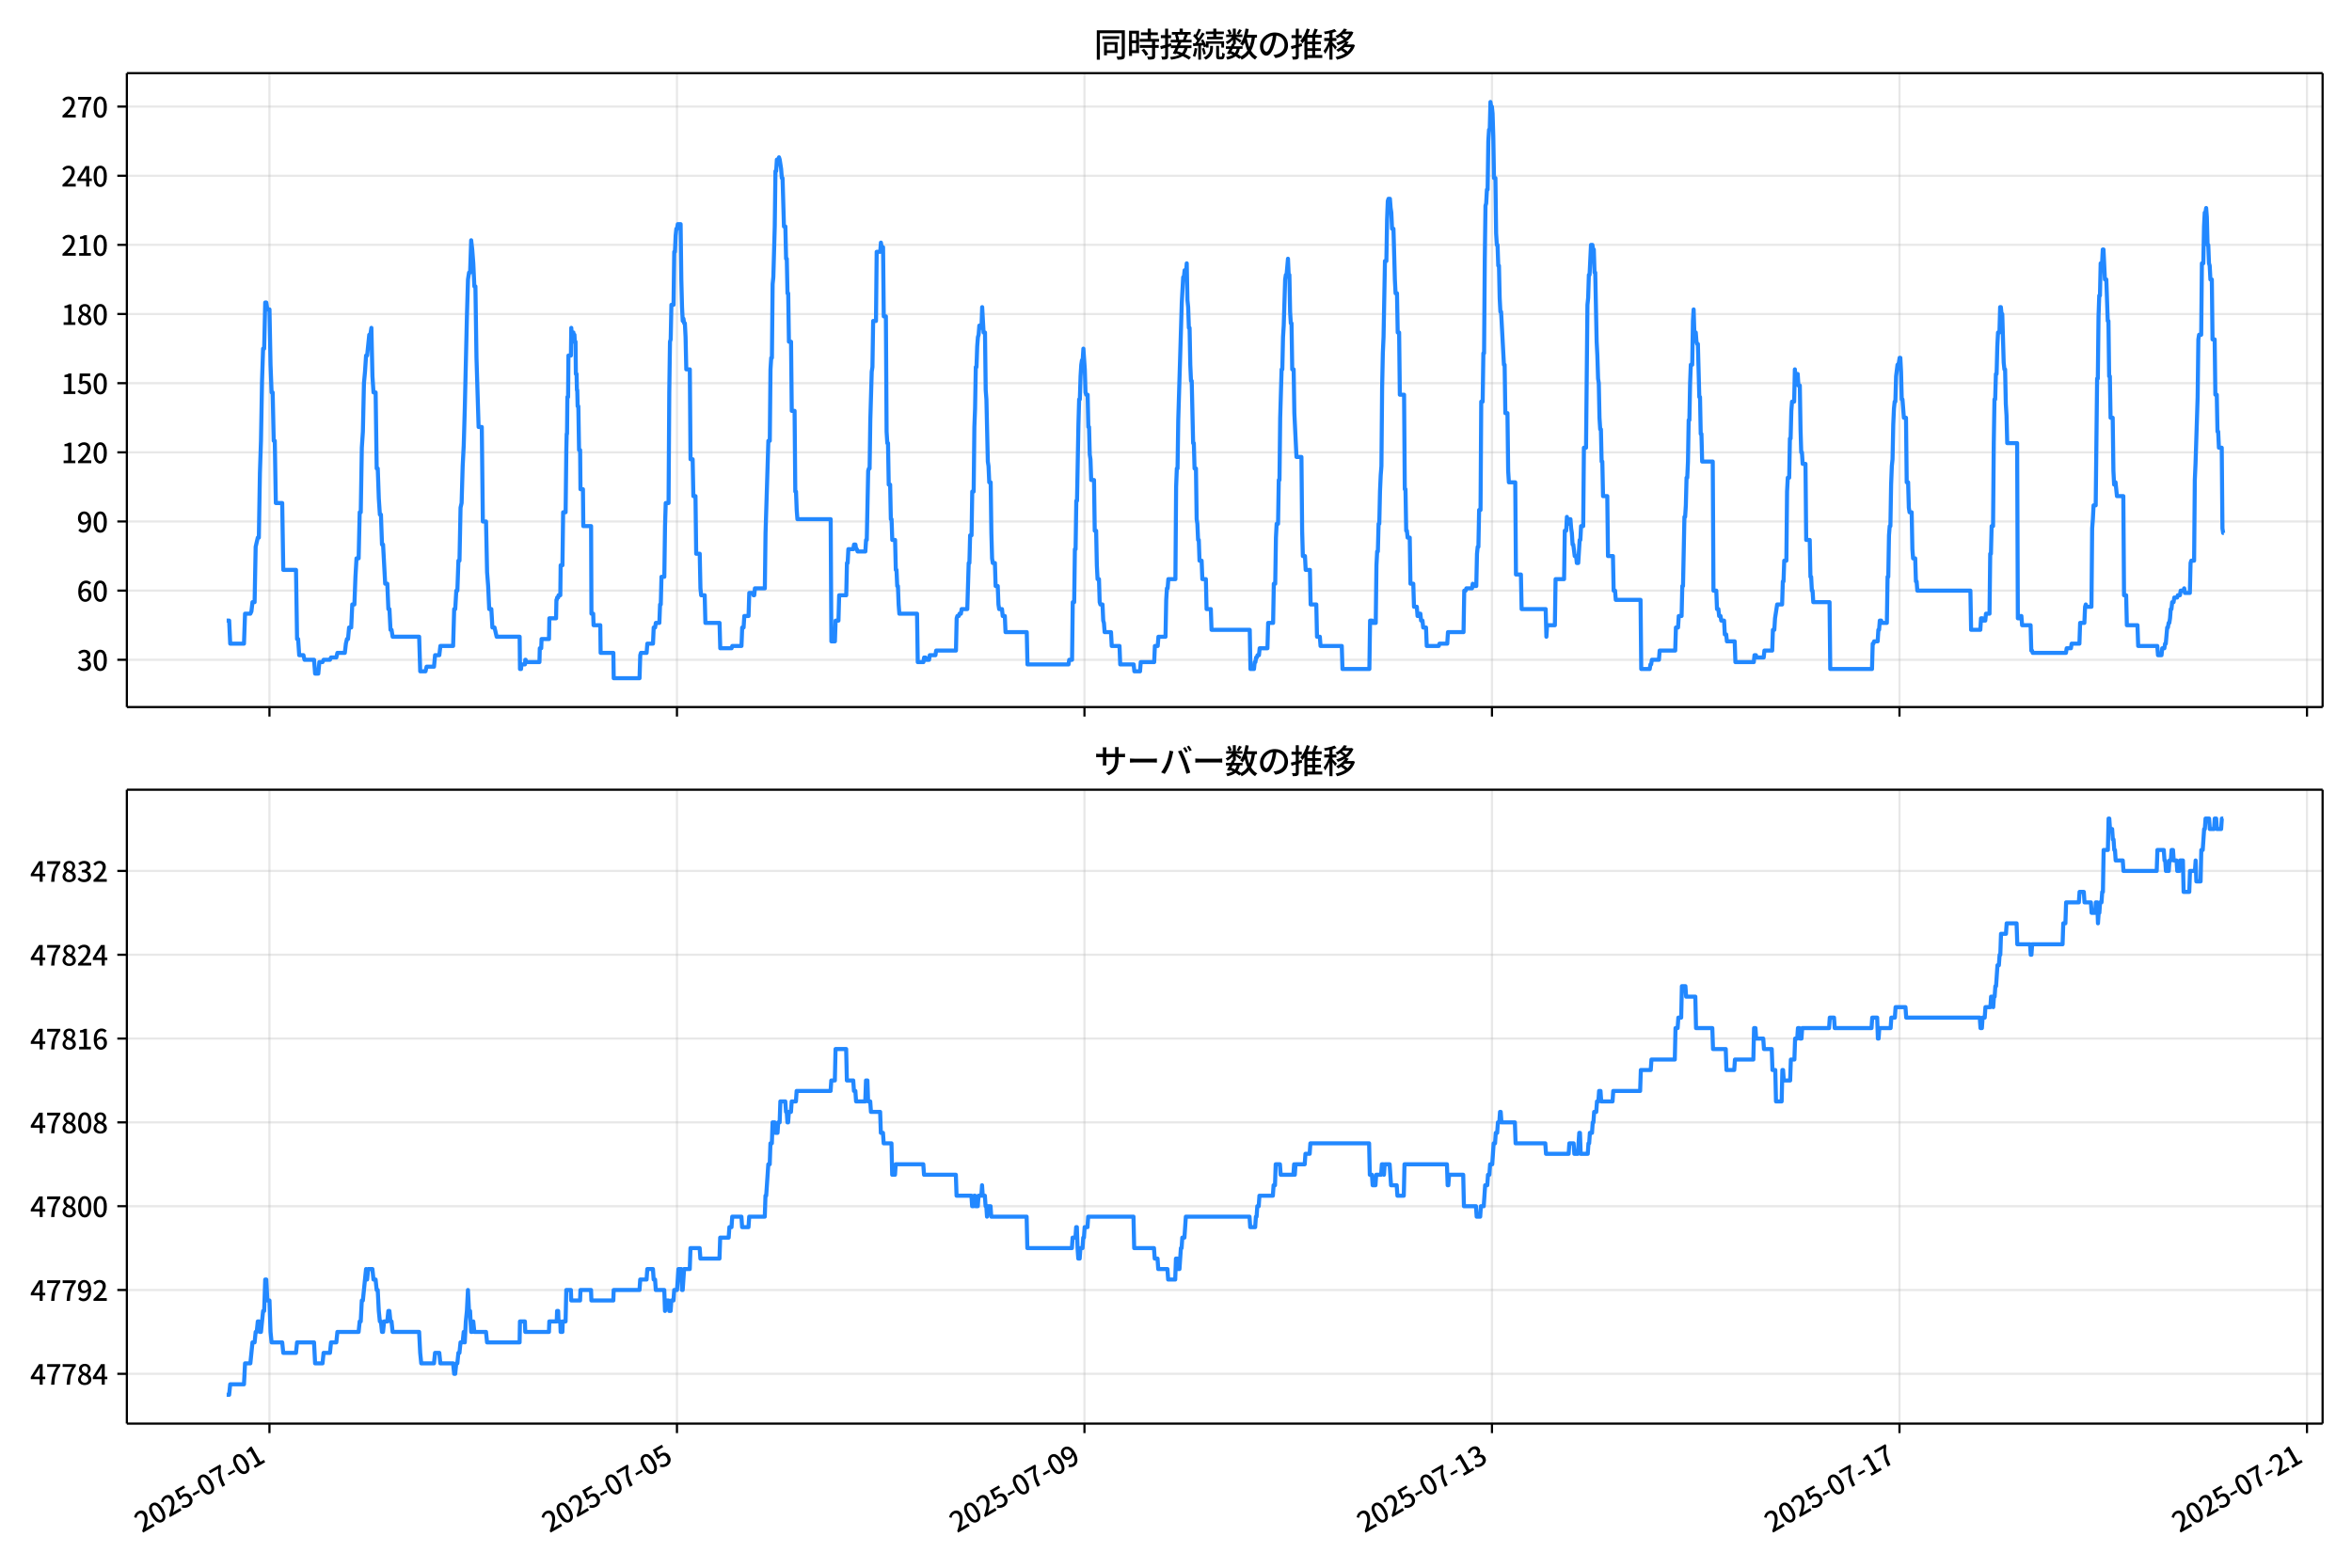 <!DOCTYPE svg  PUBLIC '-//W3C//DTD SVG 1.1//EN'  'http://www.w3.org/Graphics/SVG/1.1/DTD/svg11.dtd'>
<svg version="1.1" viewBox="0 0 864 576" xmlns="http://www.w3.org/2000/svg" xmlns:xlink="http://www.w3.org/1999/xlink">
 <defs>
  <style type="text/css">*{stroke-linejoin: round; stroke-linecap: butt}</style>
 </defs>
 <g id="aa">
  <g id="ab">
   <path d="m0 576h864v-576h-864z" fill="#fff"/>
  </g>
  <g id="ac">
   <g id="ad">
    <path d="m46.6 259.78h806.6v-232.9h-806.6z" fill="#fff"/>
   </g>
   <g id="ae">
    <g id="af">
     <g id="ag">
      <path d="m98.983 259.78v-232.9" clip-path="url(#d)" fill="none" stroke="#b0b0b0" stroke-linecap="square" stroke-opacity=".3" stroke-width=".8"/>
     </g>
     <g id="ah">
      <defs>
       <path id="g" d="m0 0v3.5" stroke="#000" stroke-width=".8"/>
      </defs>
      <use x="98.983" y="259.778" stroke="#000000" stroke-width=".8" xlink:href="#g"/>
     </g>
    </g>
    <g id="ai">
     <g id="aj">
      <path d="m248.68 259.78v-232.9" clip-path="url(#d)" fill="none" stroke="#b0b0b0" stroke-linecap="square" stroke-opacity=".3" stroke-width=".8"/>
     </g>
     <g id="ak">
      <use x="248.679" y="259.778" stroke="#000000" stroke-width=".8" xlink:href="#g"/>
     </g>
    </g>
    <g id="al">
     <g id="am">
      <path d="m398.38 259.78v-232.9" clip-path="url(#d)" fill="none" stroke="#b0b0b0" stroke-linecap="square" stroke-opacity=".3" stroke-width=".8"/>
     </g>
     <g id="an">
      <use x="398.375" y="259.778" stroke="#000000" stroke-width=".8" xlink:href="#g"/>
     </g>
    </g>
    <g id="ao">
     <g id="ap">
      <path d="m548.07 259.78v-232.9" clip-path="url(#d)" fill="none" stroke="#b0b0b0" stroke-linecap="square" stroke-opacity=".3" stroke-width=".8"/>
     </g>
     <g id="aq">
      <use x="548.071" y="259.778" stroke="#000000" stroke-width=".8" xlink:href="#g"/>
     </g>
    </g>
    <g id="ar">
     <g id="as">
      <path d="m697.77 259.78v-232.9" clip-path="url(#d)" fill="none" stroke="#b0b0b0" stroke-linecap="square" stroke-opacity=".3" stroke-width=".8"/>
     </g>
     <g id="at">
      <use x="697.767" y="259.778" stroke="#000000" stroke-width=".8" xlink:href="#g"/>
     </g>
    </g>
    <g id="au">
     <g id="av">
      <path d="m847.46 259.78v-232.9" clip-path="url(#d)" fill="none" stroke="#b0b0b0" stroke-linecap="square" stroke-opacity=".3" stroke-width=".8"/>
     </g>
     <g id="aw">
      <use x="847.463" y="259.778" stroke="#000000" stroke-width=".8" xlink:href="#g"/>
     </g>
    </g>
   </g>
   <g id="ax">
    <g id="ay">
     <g id="az">
      <path d="m46.6 242.42h806.6" clip-path="url(#d)" fill="none" stroke="#b0b0b0" stroke-linecap="square" stroke-opacity=".3" stroke-width=".8"/>
     </g>
     <g id="ba">
      <defs>
       <path id="e" d="m0 0h-3.5" stroke="#000" stroke-width=".8"/>
      </defs>
      <use x="46.6" y="242.416" stroke="#000000" stroke-width=".8" xlink:href="#e"/>
     </g>
     <g id="bb">
      <!-- 30 -->
      <g transform="translate(28.2 246.4) scale(.1 -.1)">
       <defs>
        <path id="n" transform="scale(.016)" d="m1715-90q-371 0-656 90t-503 240q-217 150-377 323l359 474q211-205 479-359 269-153 634-153 269 0 467 92 199 93 311 266t112 423q0 256-125 451t-429 300q-304 106-835 106v551q467 0 732 105 266 106 384 291 119 186 119 423 0 307-192 489-192 183-531 183-269 0-503-119-233-118-438-316l-384 460q282 256 614 413 333 157 737 157 422 0 748-144 327-144 512-413 186-269 186-659 0-403-221-685-221-281-592-422v-26q269-70 490-227t349-400 128-557q0-422-215-726-214-304-573-468-358-163-787-163z"/>
        <path id="a" transform="scale(.016)" d="m1830-90q-460 0-806 275-346 276-535 823-188 547-188 1366 0 820 188 1357 189 538 535 803 346 266 806 266 461 0 800-269 340-269 528-803 189-534 189-1354 0-819-189-1366-188-547-528-823-339-275-800-275zm0 589q237 0 422 185 186 186 288 599 103 413 103 1091 0 679-103 1082-102 403-288 582-185 180-422 180-236 0-422-180-186-179-292-582-105-403-105-1082 0-678 105-1091 106-413 292-599 186-185 422-185z"/>
       </defs>
       <use xlink:href="#n"/>
       <use transform="translate(57)" xlink:href="#a"/>
      </g>
     </g>
    </g>
    <g id="bc">
     <g id="bd">
      <path d="m46.6 217.01h806.6" clip-path="url(#d)" fill="none" stroke="#b0b0b0" stroke-linecap="square" stroke-opacity=".3" stroke-width=".8"/>
     </g>
     <g id="be">
      <use x="46.6" y="217.009" stroke="#000000" stroke-width=".8" xlink:href="#e"/>
     </g>
     <g id="bf">
      <!-- 60 -->
      <g transform="translate(28.2 220.99) scale(.1 -.1)">
       <defs>
        <path id="r" transform="scale(.016)" d="m1971-90q-339 0-634 144-294 144-518 435-224 292-352 733-128 442-128 1044 0 678 147 1161 148 483 397 784 250 301 570 445t665 144q397 0 688-147 292-147 490-359l-403-448q-128 154-327 253-198 99-409 99-307 0-567-182-259-182-413-605-153-422-153-1145 0-608 115-1002t326-589q212-195 493-195 212 0 375 121 163 122 259 343t96 522q0 300-90 511-89 212-259 320-169 109-419 109-211 0-451-134t-458-461l-25 538q134 192 313 323t374 201q196 71 375 71 397 0 694-163 298-163 467-490 170-326 170-825 0-468-195-817-195-348-512-544-317-195-701-195z"/>
       </defs>
       <use xlink:href="#r"/>
       <use transform="translate(57)" xlink:href="#a"/>
      </g>
     </g>
    </g>
    <g id="bg">
     <g id="bh">
      <path d="m46.6 191.6h806.6" clip-path="url(#d)" fill="none" stroke="#b0b0b0" stroke-linecap="square" stroke-opacity=".3" stroke-width=".8"/>
     </g>
     <g id="bi">
      <use x="46.6" y="191.602" stroke="#000000" stroke-width=".8" xlink:href="#e"/>
     </g>
     <g id="bj">
      <!-- 90 -->
      <g transform="translate(28.2 195.59) scale(.1 -.1)">
       <defs>
        <path id="m" transform="scale(.016)" d="m1562-90q-410 0-708 150-297 151-502 356l403 461q141-160 346-256t422-96q224 0 425 102 202 103 352 333 151 230 237 614 87 384 87 941 0 589-115 970t-323 563-496 182q-205 0-372-118-166-118-262-336t-96-525q0-301 86-512 87-211 259-323 173-112 417-112 224 0 460 141 237 141 448 461l32-544q-134-180-313-314t-371-208-384-74q-391 0-689 166-297 167-467 496-169 330-169 823 0 467 195 816t515 541 698 192q339 0 636-138 298-137 519-419 221-281 349-710t128-1018q0-691-141-1187t-391-807q-249-310-563-461-313-150-652-150z"/>
       </defs>
       <use xlink:href="#m"/>
       <use transform="translate(57)" xlink:href="#a"/>
      </g>
     </g>
    </g>
    <g id="bk">
     <g id="bl">
      <path d="m46.6 166.2h806.6" clip-path="url(#d)" fill="none" stroke="#b0b0b0" stroke-linecap="square" stroke-opacity=".3" stroke-width=".8"/>
     </g>
     <g id="bm">
      <use x="46.6" y="166.195" stroke="#000000" stroke-width=".8" xlink:href="#e"/>
     </g>
     <g id="bn">
      <!-- 120 -->
      <g transform="translate(22.5 170.18) scale(.1 -.1)">
       <defs>
        <path id="j" transform="scale(.016)" d="m544 0v608h1037v3277h-845v467q333 58 579 147 247 90 451 218h557v-4109h915v-608h-2694z"/>
        <path id="b" transform="scale(.016)" d="m282 0v429q697 621 1164 1136 468 515 701 956 234 442 234 826 0 256-87 451-86 196-262 301-176 106-445 106-275 0-506-151-230-150-422-368l-416 410q301 333 637 518 336 186 803 186 429 0 749-176t496-493 176-745q0-455-224-919t-615-935q-390-470-889-950 186 20 394 36t374 16h1184v-634h-3046z"/>
       </defs>
       <use xlink:href="#j"/>
       <use transform="translate(57)" xlink:href="#b"/>
       <use transform="translate(114)" xlink:href="#a"/>
      </g>
     </g>
    </g>
    <g id="bo">
     <g id="bp">
      <path d="m46.6 140.79h806.6" clip-path="url(#d)" fill="none" stroke="#b0b0b0" stroke-linecap="square" stroke-opacity=".3" stroke-width=".8"/>
     </g>
     <g id="bq">
      <use x="46.6" y="140.788" stroke="#000000" stroke-width=".8" xlink:href="#e"/>
     </g>
     <g id="br">
      <!-- 150 -->
      <g transform="translate(22.5 144.77) scale(.1 -.1)">
       <defs>
        <path id="l" transform="scale(.016)" d="m1715-90q-365 0-653 90t-506 237q-217 147-383 307l352 480q134-134 294-246t361-183q202-70 452-70 262 0 473 118 212 119 333 346 122 227 122 541 0 460-247 716-246 256-649 256-224 0-384-64t-365-198l-365 237 141 2240h2387v-627h-1747l-109-1204q154 77 307 118 154 42 340 42 397 0 723-160t518-490q192-329 192-847 0-519-224-887t-586-560q-361-192-777-192z"/>
       </defs>
       <use xlink:href="#j"/>
       <use transform="translate(57)" xlink:href="#l"/>
       <use transform="translate(114)" xlink:href="#a"/>
      </g>
     </g>
    </g>
    <g id="bs">
     <g id="bt">
      <path d="m46.6 115.38h806.6" clip-path="url(#d)" fill="none" stroke="#b0b0b0" stroke-linecap="square" stroke-opacity=".3" stroke-width=".8"/>
     </g>
     <g id="bu">
      <use x="46.6" y="115.381" stroke="#000000" stroke-width=".8" xlink:href="#e"/>
     </g>
     <g id="bv">
      <!-- 180 -->
      <g transform="translate(22.5 119.37) scale(.1 -.1)">
       <defs>
        <path id="k" transform="scale(.016)" d="m1830-90q-441 0-787 163-345 164-547 448-202 285-202 650 0 314 122 557t314 419 403 291v32q-256 186-442 458-185 272-185 643 0 365 176 640t480 425q304 151 694 151 410 0 704-160t457-439q164-278 164-649 0-237-96-448t-234-381q-137-169-291-278v-32q218-115 397-285 179-169 288-406t109-557q0-346-189-628-189-281-532-448-342-166-803-166zm314 2708q205 198 310 419 106 221 106 464 0 211-83 384t-247 272q-163 99-393 99-288 0-480-183-192-182-192-502 0-256 134-429 135-172 359-294t486-230zm-294-2170q236 0 418 89 183 90 285 253 103 164 103 388 0 211-90 367-89 157-246 272-157 116-368 215t-454 195q-244-173-398-426-153-252-153-553 0-237 118-416 119-179 324-282 205-102 461-102z"/>
       </defs>
       <use xlink:href="#j"/>
       <use transform="translate(57)" xlink:href="#k"/>
       <use transform="translate(114)" xlink:href="#a"/>
      </g>
     </g>
    </g>
    <g id="bw">
     <g id="bx">
      <path d="m46.6 89.974h806.6" clip-path="url(#d)" fill="none" stroke="#b0b0b0" stroke-linecap="square" stroke-opacity=".3" stroke-width=".8"/>
     </g>
     <g id="by">
      <use x="46.6" y="89.974" stroke="#000000" stroke-width=".8" xlink:href="#e"/>
     </g>
     <g id="bz">
      <!-- 210 -->
      <g transform="translate(22.5 93.959) scale(.1 -.1)">
       <use xlink:href="#b"/>
       <use transform="translate(57)" xlink:href="#j"/>
       <use transform="translate(114)" xlink:href="#a"/>
      </g>
     </g>
    </g>
    <g id="ca">
     <g id="cb">
      <path d="m46.6 64.567h806.6" clip-path="url(#d)" fill="none" stroke="#b0b0b0" stroke-linecap="square" stroke-opacity=".3" stroke-width=".8"/>
     </g>
     <g id="cc">
      <use x="46.6" y="64.567" stroke="#000000" stroke-width=".8" xlink:href="#e"/>
     </g>
     <g id="cd">
      <!-- 240 -->
      <g transform="translate(22.5 68.552) scale(.1 -.1)">
       <defs>
        <path id="i" transform="scale(.016)" d="m2170 0v3072q0 192 12 457 13 266 20 458h-26q-90-179-183-365-92-185-195-364l-921-1415h2579v-576h-3328v493l1875 2957h858v-4717h-691z"/>
       </defs>
       <use xlink:href="#b"/>
       <use transform="translate(57)" xlink:href="#i"/>
       <use transform="translate(114)" xlink:href="#a"/>
      </g>
     </g>
    </g>
    <g id="ce">
     <g id="cf">
      <path d="m46.6 39.16h806.6" clip-path="url(#d)" fill="none" stroke="#b0b0b0" stroke-linecap="square" stroke-opacity=".3" stroke-width=".8"/>
     </g>
     <g id="cg">
      <use x="46.6" y="39.16" stroke="#000000" stroke-width=".8" xlink:href="#e"/>
     </g>
     <g id="ch">
      <!-- 270 -->
      <g transform="translate(22.5 43.145) scale(.1 -.1)">
       <defs>
        <path id="c" transform="scale(.016)" d="m1235 0q32 646 109 1187t224 1024 384 941 576 938h-2208v627h3027v-455q-409-512-665-989-256-476-397-969t-205-1053-90-1251h-755z"/>
       </defs>
       <use xlink:href="#b"/>
       <use transform="translate(57)" xlink:href="#c"/>
       <use transform="translate(114)" xlink:href="#a"/>
      </g>
     </g>
    </g>
   </g>
   <g id="ci">
    <path d="m83.264 228.02h.915l.389 8.469h5.059l.39-11.01h1.949l.39-.847.39-3.388h.78l.39-20.326.78-3.388h.39l.39-23.713.39-11.857.39-22.019.39-11.857h.39l.39-16.938h.39l.39 2.541h.78l.39 20.326.39 10.163h.39l.39 17.785h.39l.39 22.866h2.339l.39 24.56h4.678l.39 25.407h.39l.39 5.928h1.559l.39 1.694h3.509l.39 5.081h1.169l.39-4.234h1.169l.39-.847h2.339l.39-.847h1.949l.39-1.694h2.729l.39-3.388.39-1.694h.39l.39-4.234h.78l.39-8.469h.78l.39-10.163.39-6.775h.78l.39-16.938h.39l.39-23.713.39-5.928.39-17.785.39-4.234.39-5.928h.39l.78-7.622h.39l.39-2.541.39 17.785.39 5.928h.78l.39 27.948h.39l.39 11.01.39 5.928h.39l.39 11.01h.39l.78 14.397h.78l.39 9.316h.39l.39 7.622h.39l.39 2.541h9.746l.39 12.704h1.949l.39-1.694h2.729l.39-4.234h1.559l.39-3.388h4.678l.39-13.55h.39l.39-6.775h.39l.39-11.01h.39l.39-19.479.39-1.694.39-13.55.39-7.622.39-13.55.78-33.876.39-13.55.39-2.541h.39l.39-11.857.39 3.388.39 5.081.39 8.469h.39l.39 26.254.78 25.407h1.169l.39 34.723h1.169l.39 18.632.39 5.081.39 8.469h.78l.39 6.775h.78l.78 3.388h8.446l.13 11.857h.39l.13-1.694h1.299l.13-1.694h.13l.13.847h4.938l.13-5.081h.52l.13-3.388h2.729l.13-7.622h2.469l.13-6.775h.13l.13-.847h.39l.13-.847h.65l.13-11.01h.65l.26-19.479h.91l.26-22.866.13-5.928h.13l.13-13.55h.26l.13-15.244h.91l.13-10.163.13 1.694h.65l.13 3.388.13-2.541h.13l.13 2.541h.26l.13 11.857h.26l.13 5.928h.13l.13 5.928h.26l.26 16.091h.39l.13 14.397h.91l.13 13.55h2.859l.13 32.182h.65l.13 4.234h2.469l.13 10.163h4.678l.13 9.316h9.486l.26-8.469.26-.847h2.079l.26-3.388h2.079l.26-5.928h.52l.26-1.694h1.299l.26-6.775h.26l.26-10.163h1.04l.26-18.632.26-8.469h1.04l.26-40.651.26-18.632.26-.847.26-12.704h.78l.26-19.479h.26l.26-5.928.26-2.541h.26l.26-1.694h1.04l.26 20.326.26 10.163.26 5.081.26-.847.26 1.694h.26l.26 5.081.26 11.857h1.299l.26 33.029h.78l.26 13.55h.78l.26 21.173h1.299l.26 12.704.26 2.541h1.299l.26 10.163h5.198l.26 9.316h4.158l.26-.847h3.379l.26-6.775h.52l.26-4.234h1.559l.26-8.469h1.299l.26.847h.26l.26-2.541h3.638l.26-20.326 1.04-33.876h.52l.26-26.254.26-4.234h.26l.26-27.101.26-2.541.52-18.632.26-20.326h.26l.26-4.234h.52l.26-.847.26.847.52 3.388.26 3.388h.26l.52 17.785h.52l.26 11.857h.26l.26 12.704h.26l.26 17.785h.78l.26 25.407h1.04l.26 29.642h.26l.26 6.775.26 3.388h12.215l.26 44.886h1.299l.26-7.622h1.04l.26-9.316h2.599l.26-11.857h.26l.26-5.081h1.819l.26-1.694h.52l.26 1.694h.26l.26.847h2.859l.26-4.234h.26l.52-25.407.26-.847h.26l.26-17.785.52-17.785.26-1.694.26-16.938h1.04l.26-25.407h1.299l.26-3.388.26 1.694h.52l.26 25.407h.78l.26 42.345.26 4.234h.26l.26 15.244h.52l.26 12.704h.26l.26 7.622h1.04l.26 11.01h.26l.26 5.928h.26l.26 6.775.26 3.388h6.497l.26 17.785h2.079l.26-1.694h.52l.26.847h1.04l.26-1.694h2.079l.26-1.694h7.277l.26-11.857.26-.847h.52l.26-.847h.52l.26-1.694h2.079l.52-16.938h.26l.26-10.163h.52l.26-16.091h.52l.26-23.713.26-6.775.26-15.244h.26l.26-7.622.26-3.388.26-.847.26-3.388.26.847h.52l.26-7.622.52 9.316h.52l.26 21.173.26 3.388.52 22.866.26 1.694.26 5.928h.52l.26 18.632.26 9.316.26 1.694h.78l.26 8.469h.78l.26 6.775.26 1.694h1.04l.26 2.541h.78l.26 5.928h7.797l.26 11.857h15.074l.26-1.694h1.04l.26-21.173h.52l.26-19.479h.26l.26-17.785h.26l.52-27.948.26-9.316h.26l.26-8.469.26-4.234.26-1.694h.26l.26-4.234.52 7.622.26 8.469.26.847h.52l.26 11.857h.26l.26 10.163.26 1.694.26 7.622h1.04l.26 18.632h.52l.26 12.704.26 5.081h.52l.26 8.469.26.847h.78l.26 5.928.26.847.26 3.388h2.339l.26 5.081h2.859l.26 6.775h4.938l.26 2.541h2.079l.26-3.388h4.938l.26-5.928h1.04l.26-3.388h2.599l.26-13.55.26-4.234h.26l.26-3.388h2.599l.26-33.876.26-6.775h.26l.26-17.785 1.299-43.192.52-9.316h.26l.26-2.541.26.847h.26l.26-3.388.26 13.55.26 2.541.26 7.622h.26l.26 13.55.26 5.928h.26l.52 22.866h.26l.26 9.316h.52l.26 18.632.26 1.694.26 5.928h.26l.26 7.622h.78l.26 6.775h1.299l.26 11.01h1.559l.26 7.622h14.034l.26 14.397h1.299l.26-2.541h.26l.26-1.694h.26l.26-.847h.52l.26-2.541h2.859l.26-9.316h1.819l.26-14.397h.52l.26-16.938.26-5.081h.52l.26-16.091h.26l.26-22.866.52-17.785h.26l.26-11.857.26-4.234.52-16.938.26-1.694h.26l.52-5.928.26 5.928h.26l.26 13.55.26 4.234h.26l.26 16.938h.52l.26 16.091.78 16.091h1.819l.26 27.101.26 9.316h.78l.26 5.081h1.559l.26 12.704h2.079l.26 11.857h1.04l.26 3.388h7.797l.26 8.469h9.876l.26-17.785h.78l.26.847h1.04l.26-21.173.26-5.081h.26l.26-10.163h.26l.26-11.857.26-5.928.26-3.388.26-28.795.26-12.704.26-5.928.52-27.948h.52l.26-15.244.26-6.775.26-.847h.52l.26 3.388.26 1.694.26 5.928h.52l.52 18.632.26 5.081h.52l.26 14.397h.52l.26 22.866h1.559l.26 34.723h.26l.26 15.244h.26l.26 2.541h.78l.26 16.938h1.04l.26 8.469h1.04l.26 3.388h.26l.26-.847h.52l.26 2.541h.52l.26 2.541h1.04l.26 6.775h4.418l.26-.847h2.859l.26-4.234h5.718l.26-15.244h.52l.26-.847h2.079l.26-1.694.26.847h1.04l.26-11.857.26-2.541h.26l.26-13.55h.52l.26-39.804h.52l.26-17.785h.26l.26-34.723.26-19.479.26-.847.26-5.081h.26l.26-17.785.26-4.234h.26l.26-10.163.26 1.694h.26l.26 2.541.26 8.469.26 15.244h.52l.26 20.326.26 4.234h.26l.26 7.622h.26l.26 11.857.26 5.081h.26l1.04 19.479h.26l.26 17.785h.78l.26 21.173.26 4.234h2.339l.26 33.876h1.819l.26 12.704h8.836l.26 10.163.26-4.234h2.859l.26-16.938h3.119l.26-17.785h.52l.26-5.081.26 2.541h.52l.26-1.694h.26l.26 3.388.26 1.694.26 4.234h.26l.52 4.234h.52l.26 2.541h.52l.52-8.469h.26l.26-5.081h.78l.26-28.795h.78l.52-52.508.26-2.541.26-8.469h.26l.52-11.01h.52l.26 1.694h.26l.26 8.469h.26l.52 25.407.26 5.081.26 8.469.26 1.694.26 12.704.26 4.234h.26l.26 11.857h.26l.26 12.704h1.559l.26 22.019h1.819l.26 12.704h.52l.26 3.388h9.096l.26 25.407h3.119l.26-1.694h.26l.26-1.694h2.599l.26-3.388h5.718l.26-8.469h.78l.26-4.234h1.04l.26-11.01h.26l.52-25.407h.26l.26-4.234.26-10.163h.26l.26-5.928.26-15.244h.26l.26-13.55.26-6.775h.52l.26-16.091.26-4.234.26 8.469h.52l.26 3.388.26.847h.26l.52 19.479h.26l.26 13.55h.26l.26 10.163h3.898l.26 47.426h1.04l.26 6.775h.52l.26 2.541h.52l.26 1.694h1.04l.26 5.081h.52l.26 2.541h2.859l.26 7.622h6.757l.26-2.541h.52l.26.847h2.599l.26-2.541h2.859l.26-7.622h.52l.26-4.234.78-5.081h1.819l.26-8.469h.26l.26-7.622h.78l.26-25.407.26-5.081h.52l.26-14.397h.26l.26-10.163.26-3.388h.78l.26-11.857.26 3.388.26-1.694h.52l.26 4.234h.52l.26 16.091.26 8.469h.26l.26 4.234h1.04l.26 27.948h1.299l.26 13.55h.26l.26 5.081h.26l.26 4.234h5.977l.26 24.56h15.333l.26-9.316h.26l.26-.847h1.299l.26-4.234h.26l.26-3.388h.52l.26.847h1.819l.26-16.938h.26l.26-15.244.26-3.388h.26l.26-15.244.26-6.775.26-2.541.26-12.704.26-5.928.26-2.541h.26l.26-9.316.52-4.234h.26l.26-.847.26-1.694h.26l.26 5.081.26 10.163h.26l.52 6.775h.78l.26 23.713h.52l.26 9.316.26 1.694h.78l.26 13.55.26 3.388h.78l.26 8.469h.26l.26 3.388h19.492l.26 14.397h3.379l.26-4.234h.52l.26.847h.78l.26-2.541h1.299l.26-22.019h.26l.26-10.163h.52l.26-30.488.26-16.091h.26l.26-9.316h.26l.26-10.163.26-5.081h.52l.26-9.316h.26l.26 2.541h.26l.52 17.785.26 2.541h.26l.26 12.704.26 4.234.26 10.163h3.638l.26 64.364h.78l.26-.847h.26l.26 3.388h3.119l.26 9.316h.26l.26.847h12.215l.26-1.694h1.559l.26-1.694h2.859l.26-7.622h1.559l.26-5.928.26-.847.26.847h1.819l.26-28.795.26-3.388.26-5.081h.78l.52-46.58h.26l.26-22.866.26-7.622h.26l.26-11.857h.52l.26-5.081h.26l.52 11.01h.52l.52 15.244h.26l.26 20.326h.26l.26 15.244h.78l.26 19.479.26 5.081.26-.847h.26l.52 5.081h2.339l.26 36.417h.78l.26 11.01h3.898l.26 7.622h7.017l.26 3.388h1.299l.26-2.541h.78l.26-1.694h.26l.52-5.928h.26l.26-1.694h.26l.26-1.694.26-3.388h.26l.26-2.541h.52l.26-1.694h1.04l.26-.847h.78l.26-1.694h1.04l.26-.847.26 1.694h1.819l.26-11.01.26-.847h1.04l.26-29.642.26-5.928.78-24.56.26-21.173.26-1.694h.78l.26-26.254h.52l.26-13.55.26-5.081h.26l.26-1.694.26 3.388.26 10.163h.26l.26 6.775.26.847.26 5.081h.52l.26 22.019h.78l.26 20.326h.52l.26 13.55h.26l.26 5.928h1.04l.26 29.642.26 1.694h.26v0" clip-path="url(#d)" fill="none" stroke="#28f" stroke-linecap="square" stroke-width="1.5"/>
   </g>
   <g id="cj">
    <path d="m46.6 259.78v-232.9" fill="none" stroke="#000" stroke-linecap="square" stroke-width=".8"/>
   </g>
   <g id="ck">
    <path d="m853.2 259.78v-232.9" fill="none" stroke="#000" stroke-linecap="square" stroke-width=".8"/>
   </g>
   <g id="cl">
    <path d="m46.6 259.78h806.6" fill="none" stroke="#000" stroke-linecap="square" stroke-width=".8"/>
   </g>
   <g id="cm">
    <path d="m46.6 26.88h806.6" fill="none" stroke="#000" stroke-linecap="square" stroke-width=".8"/>
   </g>
   <g id="cn">
    <!-- 同時接続数の推移 -->
    <g transform="translate(401.9 20.88) scale(.12 -.12)">
     <defs>
      <path id="x" transform="scale(.016)" d="m1587 3936h3232v-518h-3232v518zm320-1114h557v-2534h-557v2534zm301 0h2291v-2086h-2291v512h1734v1069h-1734v505zm-1683 2260h5113v-570h-4524v-5056h-589v5626zm4768 0h595v-4896q0-250-67-397t-227-218q-160-77-426-96t-675-19q-13 83-45 192t-77 218q-45 108-89 185 281-13 527-13 247 0 330 0 83 7 118 42 36 35 36 112v4890z"/>
      <path id="v" transform="scale(.016)" d="m2714 4672h3238v-525h-3238v525zm-244-1235h3712v-538h-3712v538zm20-1184h3635v-531h-3635v531zm1523 3155h595v-2310h-595v2310zm832-2451h589v-2823q0-230-61-364-61-135-227-199-167-70-423-86t-633-16q-20 121-78 285-57 163-121 284 275-6 509-9t310-3q77 6 106 28 29 23 29 93v2810zm-2023-1677 487 282q153-160 313-352t294-381q135-189 206-343l-519-313q-64 153-189 348-124 196-278 394-154 199-314 365zm-2086 3718h1619v-4281h-1619v544h1056v3187h-1056v550zm32-1843h1293v-537h-1293v537zm-320 1843h563v-4832h-563v4832z"/>
      <path id="w" transform="scale(.016)" d="m3866 5408h614v-870h-614v870zm-1479-653h3597v-518h-3597v518zm-230-1485h4e3v-518h-4e3v518zm825 922 519 102q64-160 121-342 58-182 96-352 39-170 45-304l-544-128q-6 134-42 313-35 180-83 365-48 186-112 346zm1856 109 589-71q-96-275-202-557-105-281-195-486l-518 77q58 147 122 329 64 183 118 372t86 336zm-2643-2106h3943v-518h-3943v518zm1408 685 602-115q-167-371-362-784t-390-797-362-685l-525 179q160 288 346 666t368 784 323 752zm-659-2157 358 403q352-102 733-240 381-137 752-304 371-166 697-336 327-169 558-329l-384-461q-218 160-532 336-313 176-685 345-371 170-755 323-384 154-742 263zm1894 1114 583-71q-122-550-353-944-230-393-604-662t-922-435q-547-167-1296-269-25 128-93 269-67 141-137 230 678 64 1168 192t819 349q330 221 531 550 202 330 304 791zm-4684 217q396 90 953 240 557 151 1120 311l77-544q-525-154-1053-311-528-156-963-284l-134 588zm121 2093h1965v-563h-1965v563zm819 1248h576v-5229q0-236-51-374t-192-208q-141-77-355-99-214-23-541-16-13 115-64 288t-109 294q205-6 381-6t234 0q64 0 92 28 29 29 29 93v5229z"/>
      <path id="u" transform="scale(.016)" d="m4058 5408h595v-1798h-595v1798zm-1415-563h3443v-499h-3443v499zm231-992h3008v-499h-3008v499zm-224-877h3475v-1203h-531v729h-2432v-729h-512v1203zm1964-877h551v-1881q0-122 22-157 23-35 106-35 25 0 92 0 68 0 135 0t99 0q51 0 83 54t45 224 19 515q90-70 234-131t259-93q-19-429-83-662-64-234-183-326-118-93-316-93-39 0-103 0t-134 0-138 0q-67 0-99 0-237 0-365 64t-176 218q-48 153-48 422v1881zm-1164-6h550v-455q0-243-48-528-48-284-186-579-137-294-409-572-272-279-727-503-70 90-192 208-121 118-230 195 416 205 665 438 250 234 371 474 122 240 164 467 42 228 42 413v442zm-2240 3309 524-192q-121-244-259-503-137-259-275-496t-259-416l-410 173q122 186 246 438 125 253 240 515 116 263 193 481zm716-743 500-230q-224-359-496-756-272-396-548-764-275-368-518-650l-358 205q179 211 377 483 199 272 387 569 189 298 358 592 170 295 298 551zm-1721-665 307 403q166-154 339-340 173-185 320-364t224-327l-326-460q-77 160-218 348-141 189-314 384-172 196-332 356zm1485-832 435 179q128-211 249-458 122-246 215-474 93-227 137-412l-473-211q-32 185-119 422-86 237-201 486-115 250-243 468zm-1530-583q422 26 998 54 576 29 1184 68l7-499q-570-45-1127-84-556-38-992-70l-70 531zm1702-992 436 135q121-276 214-596t118-556l-454-148q-26 237-112 563-86 327-202 602zm-1363 109 499-83q-57-455-163-897-105-441-253-748-51 32-134 73-83 42-170 83-86 42-144 62 148 294 234 697t131 813zm691 627h525v-2861h-525v2861z"/>
      <path id="p" transform="scale(.016)" d="m224 2022h3187v-499h-3187v499zm51 2247h3111v-487h-3111v487zm1127-1735 563-121q-154-320-333-672t-352-679q-173-326-326-582l-532 173q148 243 324 566t345 669q170 346 311 646zm934-832 563-64q-89-480-262-838t-461-614-701-432-976-298q-25 128-99 269t-157 237q659 102 1085 303 426 202 666 554t342 883zm422 3597 519-211q-147-218-298-436-150-217-278-377l-403 186q121 173 252 413 132 240 208 425zm-1203 109h563v-2957h-563v2957zm-1075-320 448 186q134-192 246-420 112-227 157-393l-467-211q-38 172-147 406t-237 432zm1094-1050 397-236q-160-263-400-529-240-265-519-489-278-224-553-378-51 103-141 237-89 135-179 218 269 109 534 294 266 186 493 416 228 231 368 467zm487-204q83-45 246-145 163-99 352-211t346-211 221-150l-327-423q-83 77-230 198-147 122-317 253-170 132-327 250-156 119-259 189l295 250zm1798 396h2311v-556h-2311v556zm115 1178 615-90q-103-640-263-1235t-384-1101q-224-505-512-889-44 57-134 134t-186 157-166 125q275 339 473 796 199 458 340 995 141 538 217 1108zm1223-1510 614-58q-147-1101-445-1940-297-838-813-1443-515-604-1321-1014-26 71-90 177-64 105-134 208-70 102-128 159 742 346 1212 880 471 535 730 1290 260 755 375 1741zm-1005-135q134-851 387-1597 253-745 659-1305 407-560 1002-874-70-57-154-150-83-93-154-189-70-96-121-179-633 371-1056 988-422 618-688 1434-265 816-425 1783l550 89zm-3309-3065 327 416q377-148 754-330 378-182 701-378 324-195 548-368l-416-435q-211 179-519 378-307 198-666 383-358 186-729 334z"/>
      <path id="t" transform="scale(.016)" d="m3686 4378q-64-493-163-1041-99-547-265-1084-192-653-432-1104t-522-688-595-237q-320 0-596 221-275 221-448 621-172 400-172 931 0 537 220 1017 221 480 611 851 391 372 909 583 519 211 1121 211 576 0 1040-186 464-185 793-515 330-329 502-771 173-441 173-941 0-672-278-1194-278-521-816-851-538-329-1318-444l-378 601q166 20 307 42t263 48q307 70 585 217 279 148 496 375 218 227 342 534 125 308 125 692t-122 713q-121 330-358 573-236 243-582 380-346 138-781 138-525 0-935-186-409-185-694-489-284-304-432-656-147-352-147-678 0-365 89-605 90-240 224-355 135-115 276-115t288 144 297 457q151 314 298 800 147 461 246 982 100 522 145 1021l684-12z"/>
      <path id="q" transform="scale(.016)" d="m2995 2925h2893v-519h-2893v519zm0-1280h2893v-519h-2893v519zm-64-1299h3232v-557h-3232v557zm1312 3577h563v-3763h-563v3763zm429 1466 634-141q-154-390-340-794-185-403-339-684l-512 140q103 199 208 458 106 259 195 528 90 269 154 493zm-1472 25 582-147q-153-518-371-1018-217-499-483-931t-573-758q-38 64-109 160-70 96-147 198-77 103-141 160 416 416 733 1034t509 1302zm128-1203h2720v-537h-2720v-4205h-582v4422l313 320h269zm-3174-2157q396 90 953 240 557 151 1120 311l77-544q-525-154-1053-311-528-156-963-284l-134 588zm121 2093h1965v-563h-1965v563zm819 1248h576v-5229q0-236-51-374t-192-208q-141-77-355-99-214-23-541-16-13 115-64 288t-109 294q205-6 381-6t234 0q64 0 92 28 29 29 29 93v5229z"/>
      <path id="o" transform="scale(.016)" d="m4051 5402 595-109q-281-493-729-941t-1107-806q-39 64-106 144t-141 153q-73 74-137 119 608 288 1011 678t614 762zm-77-557h1511v-493h-1863l352 493zm1293 0h109l109 25 384-179q-192-505-496-905t-695-701q-390-301-845-519-454-217-947-358-44 109-137 253t-176 227q448 109 867 294 419 186 777 445 359 259 631 592t419 730v96zm-1990-954 377 307q167-96 336-218 170-121 320-249 151-128 247-237l-397-332q-90 108-237 236t-317 259q-169 132-329 234zm1107-934 595-109q-307-538-803-1031-496-492-1232-876-38 64-102 144t-138 156q-74 77-138 116 455 217 807 483t604 554q253 288 407 563zm-90-589h1460v-506h-1818l358 506zm1268 0h121l109 26 384-167q-192-614-531-1075t-787-794q-448-332-983-553-534-221-1129-355-45 115-132 269-86 153-176 249 551 96 1043 285 493 189 903 473 410 285 714 669t464 883v90zm-2132-1056 410 339q186-102 384-237 198-134 371-275t282-269l-435-371q-103 128-270 272-166 144-361 288t-381 253zm-2150 3533h589v-5376h-589v5376zm-992-1242h2336v-569h-2336v569zm1024-224 365-160q-96-339-231-707-134-368-291-727-157-358-336-672-179-313-365-537-44 128-134 291t-160 272q173 192 339 457 167 266 323 570 157 304 282 618t208 595zm941 1946 416-467q-314-122-695-221-380-99-784-173-403-74-780-131-20 102-71 236-51 135-102 231 358 58 732 138 375 80 711 179t573 208zm-397-2579q58-45 179-170 122-125 266-266 144-140 259-265t160-183l-352-473q-58 102-157 255-99 154-218 317-118 164-227 311-108 147-185 237l275 237z"/>
     </defs>
     <use xlink:href="#x"/>
     <use transform="translate(100)" xlink:href="#v"/>
     <use transform="translate(200)" xlink:href="#w"/>
     <use transform="translate(300)" xlink:href="#u"/>
     <use transform="translate(400)" xlink:href="#p"/>
     <use transform="translate(500)" xlink:href="#t"/>
     <use transform="translate(600)" xlink:href="#q"/>
     <use transform="translate(700)" xlink:href="#o"/>
    </g>
   </g>
  </g>
  <g id="co">
   <g id="cp">
    <path d="m46.6 523.06h806.6v-232.9h-806.6z" fill="#fff"/>
   </g>
   <g id="cq">
    <g id="cr">
     <g id="cs">
      <path d="m98.983 523.06v-232.9" clip-path="url(#f)" fill="none" stroke="#b0b0b0" stroke-linecap="square" stroke-opacity=".3" stroke-width=".8"/>
     </g>
     <g id="ct">
      <use x="98.983" y="523.055" stroke="#000000" stroke-width=".8" xlink:href="#g"/>
     </g>
     <g id="cu">
      <!-- 2025-07-01 -->
      <g transform="translate(52.193 563.33) rotate(-30) scale(.1 -.1)">
       <defs>
        <path id="h" transform="scale(.016)" d="m301 1536v544h1689v-544h-1689z"/>
       </defs>
       <use xlink:href="#b"/>
       <use transform="translate(57)" xlink:href="#a"/>
       <use transform="translate(114)" xlink:href="#b"/>
       <use transform="translate(171)" xlink:href="#l"/>
       <use transform="translate(228)" xlink:href="#h"/>
       <use transform="translate(263.7)" xlink:href="#a"/>
       <use transform="translate(320.7)" xlink:href="#c"/>
       <use transform="translate(377.7)" xlink:href="#h"/>
       <use transform="translate(413.4)" xlink:href="#a"/>
       <use transform="translate(470.4)" xlink:href="#j"/>
      </g>
     </g>
    </g>
    <g id="cv">
     <g id="cw">
      <path d="m248.68 523.06v-232.9" clip-path="url(#f)" fill="none" stroke="#b0b0b0" stroke-linecap="square" stroke-opacity=".3" stroke-width=".8"/>
     </g>
     <g id="cx">
      <use x="248.679" y="523.055" stroke="#000000" stroke-width=".8" xlink:href="#g"/>
     </g>
     <g id="cy">
      <!-- 2025-07-05 -->
      <g transform="translate(201.89 563.33) rotate(-30) scale(.1 -.1)">
       <use xlink:href="#b"/>
       <use transform="translate(57)" xlink:href="#a"/>
       <use transform="translate(114)" xlink:href="#b"/>
       <use transform="translate(171)" xlink:href="#l"/>
       <use transform="translate(228)" xlink:href="#h"/>
       <use transform="translate(263.7)" xlink:href="#a"/>
       <use transform="translate(320.7)" xlink:href="#c"/>
       <use transform="translate(377.7)" xlink:href="#h"/>
       <use transform="translate(413.4)" xlink:href="#a"/>
       <use transform="translate(470.4)" xlink:href="#l"/>
      </g>
     </g>
    </g>
    <g id="cz">
     <g id="da">
      <path d="m398.38 523.06v-232.9" clip-path="url(#f)" fill="none" stroke="#b0b0b0" stroke-linecap="square" stroke-opacity=".3" stroke-width=".8"/>
     </g>
     <g id="db">
      <use x="398.375" y="523.055" stroke="#000000" stroke-width=".8" xlink:href="#g"/>
     </g>
     <g id="dc">
      <!-- 2025-07-09 -->
      <g transform="translate(351.59 563.33) rotate(-30) scale(.1 -.1)">
       <use xlink:href="#b"/>
       <use transform="translate(57)" xlink:href="#a"/>
       <use transform="translate(114)" xlink:href="#b"/>
       <use transform="translate(171)" xlink:href="#l"/>
       <use transform="translate(228)" xlink:href="#h"/>
       <use transform="translate(263.7)" xlink:href="#a"/>
       <use transform="translate(320.7)" xlink:href="#c"/>
       <use transform="translate(377.7)" xlink:href="#h"/>
       <use transform="translate(413.4)" xlink:href="#a"/>
       <use transform="translate(470.4)" xlink:href="#m"/>
      </g>
     </g>
    </g>
    <g id="dd">
     <g id="de">
      <path d="m548.07 523.06v-232.9" clip-path="url(#f)" fill="none" stroke="#b0b0b0" stroke-linecap="square" stroke-opacity=".3" stroke-width=".8"/>
     </g>
     <g id="df">
      <use x="548.071" y="523.055" stroke="#000000" stroke-width=".8" xlink:href="#g"/>
     </g>
     <g id="dg">
      <!-- 2025-07-13 -->
      <g transform="translate(501.28 563.33) rotate(-30) scale(.1 -.1)">
       <use xlink:href="#b"/>
       <use transform="translate(57)" xlink:href="#a"/>
       <use transform="translate(114)" xlink:href="#b"/>
       <use transform="translate(171)" xlink:href="#l"/>
       <use transform="translate(228)" xlink:href="#h"/>
       <use transform="translate(263.7)" xlink:href="#a"/>
       <use transform="translate(320.7)" xlink:href="#c"/>
       <use transform="translate(377.7)" xlink:href="#h"/>
       <use transform="translate(413.4)" xlink:href="#j"/>
       <use transform="translate(470.4)" xlink:href="#n"/>
      </g>
     </g>
    </g>
    <g id="dh">
     <g id="di">
      <path d="m697.77 523.06v-232.9" clip-path="url(#f)" fill="none" stroke="#b0b0b0" stroke-linecap="square" stroke-opacity=".3" stroke-width=".8"/>
     </g>
     <g id="dj">
      <use x="697.767" y="523.055" stroke="#000000" stroke-width=".8" xlink:href="#g"/>
     </g>
     <g id="dk">
      <!-- 2025-07-17 -->
      <g transform="translate(650.98 563.33) rotate(-30) scale(.1 -.1)">
       <use xlink:href="#b"/>
       <use transform="translate(57)" xlink:href="#a"/>
       <use transform="translate(114)" xlink:href="#b"/>
       <use transform="translate(171)" xlink:href="#l"/>
       <use transform="translate(228)" xlink:href="#h"/>
       <use transform="translate(263.7)" xlink:href="#a"/>
       <use transform="translate(320.7)" xlink:href="#c"/>
       <use transform="translate(377.7)" xlink:href="#h"/>
       <use transform="translate(413.4)" xlink:href="#j"/>
       <use transform="translate(470.4)" xlink:href="#c"/>
      </g>
     </g>
    </g>
    <g id="dl">
     <g id="dm">
      <path d="m847.46 523.06v-232.9" clip-path="url(#f)" fill="none" stroke="#b0b0b0" stroke-linecap="square" stroke-opacity=".3" stroke-width=".8"/>
     </g>
     <g id="dn">
      <use x="847.463" y="523.055" stroke="#000000" stroke-width=".8" xlink:href="#g"/>
     </g>
     <g id="do">
      <!-- 2025-07-21 -->
      <g transform="translate(800.67 563.33) rotate(-30) scale(.1 -.1)">
       <use xlink:href="#b"/>
       <use transform="translate(57)" xlink:href="#a"/>
       <use transform="translate(114)" xlink:href="#b"/>
       <use transform="translate(171)" xlink:href="#l"/>
       <use transform="translate(228)" xlink:href="#h"/>
       <use transform="translate(263.7)" xlink:href="#a"/>
       <use transform="translate(320.7)" xlink:href="#c"/>
       <use transform="translate(377.7)" xlink:href="#h"/>
       <use transform="translate(413.4)" xlink:href="#b"/>
       <use transform="translate(470.4)" xlink:href="#j"/>
      </g>
     </g>
    </g>
   </g>
   <g id="dp">
    <g id="dq">
     <g id="dr">
      <path d="m46.6 504.77h806.6" clip-path="url(#f)" fill="none" stroke="#b0b0b0" stroke-linecap="square" stroke-opacity=".3" stroke-width=".8"/>
     </g>
     <g id="ds">
      <use x="46.6" y="504.77" stroke="#000000" stroke-width=".8" xlink:href="#e"/>
     </g>
     <g id="dt">
      <!-- 47784 -->
      <g transform="translate(11.1 508.76) scale(.1 -.1)">
       <use xlink:href="#i"/>
       <use transform="translate(57)" xlink:href="#c"/>
       <use transform="translate(114)" xlink:href="#c"/>
       <use transform="translate(171)" xlink:href="#k"/>
       <use transform="translate(228)" xlink:href="#i"/>
      </g>
     </g>
    </g>
    <g id="du">
     <g id="dv">
      <path d="m46.6 473.97h806.6" clip-path="url(#f)" fill="none" stroke="#b0b0b0" stroke-linecap="square" stroke-opacity=".3" stroke-width=".8"/>
     </g>
     <g id="dw">
      <use x="46.6" y="473.974" stroke="#000000" stroke-width=".8" xlink:href="#e"/>
     </g>
     <g id="dx">
      <!-- 47792 -->
      <g transform="translate(11.1 477.96) scale(.1 -.1)">
       <use xlink:href="#i"/>
       <use transform="translate(57)" xlink:href="#c"/>
       <use transform="translate(114)" xlink:href="#c"/>
       <use transform="translate(171)" xlink:href="#m"/>
       <use transform="translate(228)" xlink:href="#b"/>
      </g>
     </g>
    </g>
    <g id="dy">
     <g id="dz">
      <path d="m46.6 443.18h806.6" clip-path="url(#f)" fill="none" stroke="#b0b0b0" stroke-linecap="square" stroke-opacity=".3" stroke-width=".8"/>
     </g>
     <g id="ea">
      <use x="46.6" y="443.177" stroke="#000000" stroke-width=".8" xlink:href="#e"/>
     </g>
     <g id="eb">
      <!-- 47800 -->
      <g transform="translate(11.1 447.16) scale(.1 -.1)">
       <use xlink:href="#i"/>
       <use transform="translate(57)" xlink:href="#c"/>
       <use transform="translate(114)" xlink:href="#k"/>
       <use transform="translate(171)" xlink:href="#a"/>
       <use transform="translate(228)" xlink:href="#a"/>
      </g>
     </g>
    </g>
    <g id="ec">
     <g id="ed">
      <path d="m46.6 412.38h806.6" clip-path="url(#f)" fill="none" stroke="#b0b0b0" stroke-linecap="square" stroke-opacity=".3" stroke-width=".8"/>
     </g>
     <g id="ee">
      <use x="46.6" y="412.381" stroke="#000000" stroke-width=".8" xlink:href="#e"/>
     </g>
     <g id="ef">
      <!-- 47808 -->
      <g transform="translate(11.1 416.37) scale(.1 -.1)">
       <use xlink:href="#i"/>
       <use transform="translate(57)" xlink:href="#c"/>
       <use transform="translate(114)" xlink:href="#k"/>
       <use transform="translate(171)" xlink:href="#a"/>
       <use transform="translate(228)" xlink:href="#k"/>
      </g>
     </g>
    </g>
    <g id="eg">
     <g id="eh">
      <path d="m46.6 381.58h806.6" clip-path="url(#f)" fill="none" stroke="#b0b0b0" stroke-linecap="square" stroke-opacity=".3" stroke-width=".8"/>
     </g>
     <g id="ei">
      <use x="46.6" y="381.585" stroke="#000000" stroke-width=".8" xlink:href="#e"/>
     </g>
     <g id="ej">
      <!-- 47816 -->
      <g transform="translate(11.1 385.57) scale(.1 -.1)">
       <use xlink:href="#i"/>
       <use transform="translate(57)" xlink:href="#c"/>
       <use transform="translate(114)" xlink:href="#k"/>
       <use transform="translate(171)" xlink:href="#j"/>
       <use transform="translate(228)" xlink:href="#r"/>
      </g>
     </g>
    </g>
    <g id="ek">
     <g id="el">
      <path d="m46.6 350.79h806.6" clip-path="url(#f)" fill="none" stroke="#b0b0b0" stroke-linecap="square" stroke-opacity=".3" stroke-width=".8"/>
     </g>
     <g id="em">
      <use x="46.6" y="350.788" stroke="#000000" stroke-width=".8" xlink:href="#e"/>
     </g>
     <g id="en">
      <!-- 47824 -->
      <g transform="translate(11.1 354.77) scale(.1 -.1)">
       <use xlink:href="#i"/>
       <use transform="translate(57)" xlink:href="#c"/>
       <use transform="translate(114)" xlink:href="#k"/>
       <use transform="translate(171)" xlink:href="#b"/>
       <use transform="translate(228)" xlink:href="#i"/>
      </g>
     </g>
    </g>
    <g id="eo">
     <g id="ep">
      <path d="m46.6 319.99h806.6" clip-path="url(#f)" fill="none" stroke="#b0b0b0" stroke-linecap="square" stroke-opacity=".3" stroke-width=".8"/>
     </g>
     <g id="eq">
      <use x="46.6" y="319.992" stroke="#000000" stroke-width=".8" xlink:href="#e"/>
     </g>
     <g id="er">
      <!-- 47832 -->
      <g transform="translate(11.1 323.98) scale(.1 -.1)">
       <use xlink:href="#i"/>
       <use transform="translate(57)" xlink:href="#c"/>
       <use transform="translate(114)" xlink:href="#k"/>
       <use transform="translate(171)" xlink:href="#n"/>
       <use transform="translate(228)" xlink:href="#b"/>
      </g>
     </g>
    </g>
   </g>
   <g id="es">
    <path d="m83.264 512.47h.915l.389-3.849h5.059l.39-7.699h1.949l.78-7.699h.78l.39-3.849h.39l.39-3.85h.39l.39 3.85h.39l.78-7.699h.39l.39-11.549h.39l.39 7.699h.78l.39 11.549.39 3.849h3.898l.39 3.849h4.678l.39-3.849h6.237l.39 7.699h2.729l.39-3.85h2.339l.39-3.849h1.949l.39-3.849h7.797l.39-3.85h.39l.39-7.699h.39l1.169-11.549.39 3.849.39-3.849h1.559l.39 3.849h.78l.39 3.849h.39l.39 7.699.39 3.849h.39l.39 3.85h.39l.39-3.85h1.169l.39-3.849h.39l.39 3.849h.39l.39 3.85h9.746l.39 7.699.39 3.85h4.678l.39-3.85h1.559l.39 3.85h4.678l.39 3.849h.39l.39-3.849h.39l.39-3.85h.39l.39-3.849h.78l.39-3.849.39 3.849.39-7.699.39-3.849.39-7.699.39 7.699h.39l.39 7.699h.39l.39-3.85.39 3.85h4.288l.39 3.849h11.955l.13-7.699h1.819l.13 3.85h8.706l.13-3.85h2.729l.13-3.849h.39l.13 3.849h.65l.13 3.85h.65l.13-3.85h1.04l.26-11.549h1.689l.13 3.85h3.249l.13-3.85h3.898l.13 3.85h8.057l.13-3.85h9.486l.26-3.849h2.339l.26-3.849h2.079l.26 3.849h.52l.26 3.849h3.119l.26 7.699.26-3.849h1.04l.26 3.849h.52l.26-3.849h.78l.26-3.85h1.04l.52-7.699h1.04l.26 7.699h.26l.52-7.699h2.079l.26-7.699h3.379l.26 3.85h7.017l.26-7.699h3.119l.26-3.849h.78l.26-3.85h3.379l.26 3.85h2.339l.26-3.85h5.718l.26-7.699h.26l.78-11.549h.52l.26-7.699h.52l.26-7.699h.78l.26 3.849h.78l.26-3.849h.52l.26-7.699h1.819l.26 3.85h.26l.26 3.849h.26l.26-3.849h.78l.26-3.85h1.559l.26-3.849h12.475l.26-3.849h1.299l.26-11.549h3.898l.26 11.549h2.339l.26 3.849h.52l.26 3.849h3.379l.26-7.699h.52l.26 7.699h.78l.26 3.85h3.379l.26 7.699h.78l.26 3.849h2.859l.26 11.549h1.04l.26-3.849h10.136l.26 3.849h11.695l.26 7.699h5.458l.26 3.849h.52l.26-3.849h.26l.26 3.849h.78l.26-3.849h1.04l.26-3.849.26 3.849h.78l.26 3.849h.26l.26 3.849.26-3.849h1.04l.26 3.849h12.994l.26 11.549h16.373l.26-3.849h1.04l.26-3.849h.26l.26 7.699.26 3.85h.52l.26-3.85h.78l.26-3.849h.26l.26-3.849h1.04l.26-3.85h16.633l.26 11.549h7.277l.26 3.85h1.04l.26 3.849h3.379l.26 3.849h2.599l.26-7.699h.52l.26 3.849h.52l.52-7.699h.26l.26-3.849h.78l.52-7.699h23.39l.26 3.85h1.819l.26-3.85h.26l.26-3.849h.52l.26-3.849h4.938l.26-3.849h.52l.26-7.699h1.559l.26 3.849h4.678l.26-3.849.26 3.849.26-3.849h3.379l.26-3.849h1.559l.26-3.85h21.571l.26 11.549h.78l.26 3.85h1.04l.26-3.85h1.819l.26-3.849h.52l.26 3.849.26-3.849h1.819l.52 7.699h2.079l.26 3.849h2.339l.26-11.549h15.593l.26 7.699h.26l.26-3.85h5.198l.26 11.549h4.418l.26 3.849h1.299l.26-3.849h1.04l.52-7.699h.78l.26-3.85h.52l.26-3.849h.78l.52-7.699h.52l.26-3.849h.52l.26-3.849h.52l.26-3.849h.26l.26 3.849h4.938l.26 7.699h10.915l.26 3.85h8.316l.26-3.85h1.559l.26 3.85h1.299l.52-7.699h.26l.26 7.699h2.599l.26-3.85h.26l.26-3.849h.78l.26-3.849h.26l.26-3.849h.78l.26-3.85h.52l.26-3.849h.52l.26 3.849h4.158l.26-3.849h9.876l.26-7.699h3.638l.26-3.849h8.576l.26-11.549h.78l.26-3.849h1.04l.26-11.549h1.299l.26 3.849h3.379l.26 11.549h5.977l.26 7.699h4.678l.26 7.699h2.859l.26-3.849h6.757l.26-11.549h.52l.26 3.85h2.599l.26 3.849h2.859l.26 7.699h1.04l.26 11.549h2.079l.26-11.549h.26l.26 3.85h2.339l.26-7.699h1.299l.26-7.699h.78l.26-3.85h.52l.26 3.85h.52l.26-3.85h9.876l.26-3.849h1.559l.26 3.849h13.514l.26-3.849h1.819l.26 7.699h.26l.26-3.85h4.158l.26-3.849h1.299l.26-3.849h3.638l.26 3.849h27.028l.26 3.849h.52l.26-3.849h.78l.26-3.849h1.819l.26-3.85h.52l.26 3.85.26-3.85h.26l.26-3.849h.26l.52-7.699h.52l.26-3.85h.26l.26-7.699h1.819l.26-3.85h3.638l.26 7.699h4.678l.26 3.849h.26l.26-3.849h11.175l.26-7.699h.78l.26-7.699h4.678l.26-3.849h1.559l.26 3.849h2.339l.26 3.849h1.299l.26-3.849h.52l.26 7.699.26-3.849h.26l.26-3.849h.52l.26-3.849h.26l.26-15.398h1.559l.26-11.549h.26l.26 3.849h.78l.26 3.849h.26l.26 3.849h.26l.26 3.85h2.599l.26 3.849h12.215l.26-7.699h2.339l.26 3.85h.26l.26 3.849h1.04l.26-3.849h.52l.26-3.85h.52l.26 3.85h1.04l.26 3.849h.78l.26-3.849h1.04l.26 11.549h2.079l.26-7.699h1.819l.26-3.849.26 7.699h1.559l.26-11.549h.52l.52-7.699h.26l.26-3.849h1.299l.26 3.849h1.559l.26-3.849h.52l.26 3.849h1.559l.26-3.849h.52v0" clip-path="url(#f)" fill="none" stroke="#28f" stroke-linecap="square" stroke-width="1.5"/>
   </g>
   <g id="et">
    <path d="m46.6 523.06v-232.9" fill="none" stroke="#000" stroke-linecap="square" stroke-width=".8"/>
   </g>
   <g id="eu">
    <path d="m853.2 523.06v-232.9" fill="none" stroke="#000" stroke-linecap="square" stroke-width=".8"/>
   </g>
   <g id="ev">
    <path d="m46.6 523.06h806.6" fill="none" stroke="#000" stroke-linecap="square" stroke-width=".8"/>
   </g>
   <g id="ew">
    <path d="m46.6 290.16h806.6" fill="none" stroke="#000" stroke-linecap="square" stroke-width=".8"/>
   </g>
   <g id="ex">
    <!-- サーバー数の推移 -->
    <g transform="translate(401.9 284.16) scale(.12 -.12)">
     <defs>
      <path id="z" transform="scale(.016)" d="m4685 2893q0-621-84-1111-83-489-288-877-204-387-569-691t-928-560l-544 512q448 167 781 371 333 205 550 503 218 298 323 739 106 442 106 1075v1620q0 192-10 339-9 147-22 217h723q-6-70-22-217t-16-339v-1581zm-2304 2086q-7-64-23-199-16-134-16-313v-2317q0-128 6-256 7-128 13-224 7-96 13-140h-710q6 44 12 140 7 96 13 221 7 125 7 259v2317q0 122-10 256-9 135-28 256h723zm-1978-1197q45-12 144-22t237-20q138-9 285-9h4217q237 0 394 13t246 26v-679q-76 7-240 13-163 6-393 6h-4224q-147 0-282-3-134-3-234-10-99-6-150-12v697z"/>
      <path id="s" transform="scale(.016)" d="m621 2854q109-6 265-16 157-9 339-16 183-6 349-6 128 0 352 0t509 0 598 0q314 0 624 0 311 0 586 0t486 0q212 0 327 0 230 0 416 16t301 22v-793q-109 6-308 19-198 13-409 13-109 0-324 0-214 0-489 0t-586 0q-310 0-624 0-313 0-598 0t-509 0-352 0q-262 0-525-10-262-9-428-22v793z"/>
      <path id="y" transform="scale(.016)" d="m4941 5037q83-109 176-269t182-320q90-160 154-288l-416-179q-96 192-240 448t-272 435l416 173zm723 275q83-122 182-282 100-160 196-317 96-156 153-271l-416-186q-102 205-246 454-144 250-279 429l410 173zm-4339-3360q102 262 201 556 100 295 183 612t144 630q61 314 93 602l723-147q-19-83-45-183-26-99-48-195t-42-166q-32-154-86-394t-131-512-164-551q-86-278-182-514-115-301-269-618-153-317-326-618-173-300-346-550l-697 294q301 397 563 874t429 880zm3155 198q-96 250-215 531-118 282-243 567-124 285-246 534-122 250-224 429l659 218q96-179 221-429t253-535q128-284 249-566 122-281 218-525 90-230 195-518 106-288 211-592 106-304 195-589 90-285 154-515l-729-237q-84 352-199 736t-240 768-259 723z"/>
     </defs>
     <use xlink:href="#z"/>
     <use transform="translate(100)" xlink:href="#s"/>
     <use transform="translate(200)" xlink:href="#y"/>
     <use transform="translate(300)" xlink:href="#s"/>
     <use transform="translate(400)" xlink:href="#p"/>
     <use transform="translate(500)" xlink:href="#t"/>
     <use transform="translate(600)" xlink:href="#q"/>
     <use transform="translate(700)" xlink:href="#o"/>
    </g>
   </g>
  </g>
 </g>
 <defs>
  <clipPath id="d">
   <rect x="46.6" y="26.88" width="806.6" height="232.9"/>
  </clipPath>
  <clipPath id="f">
   <rect x="46.6" y="290.16" width="806.6" height="232.9"/>
  </clipPath>
 </defs>
</svg>
